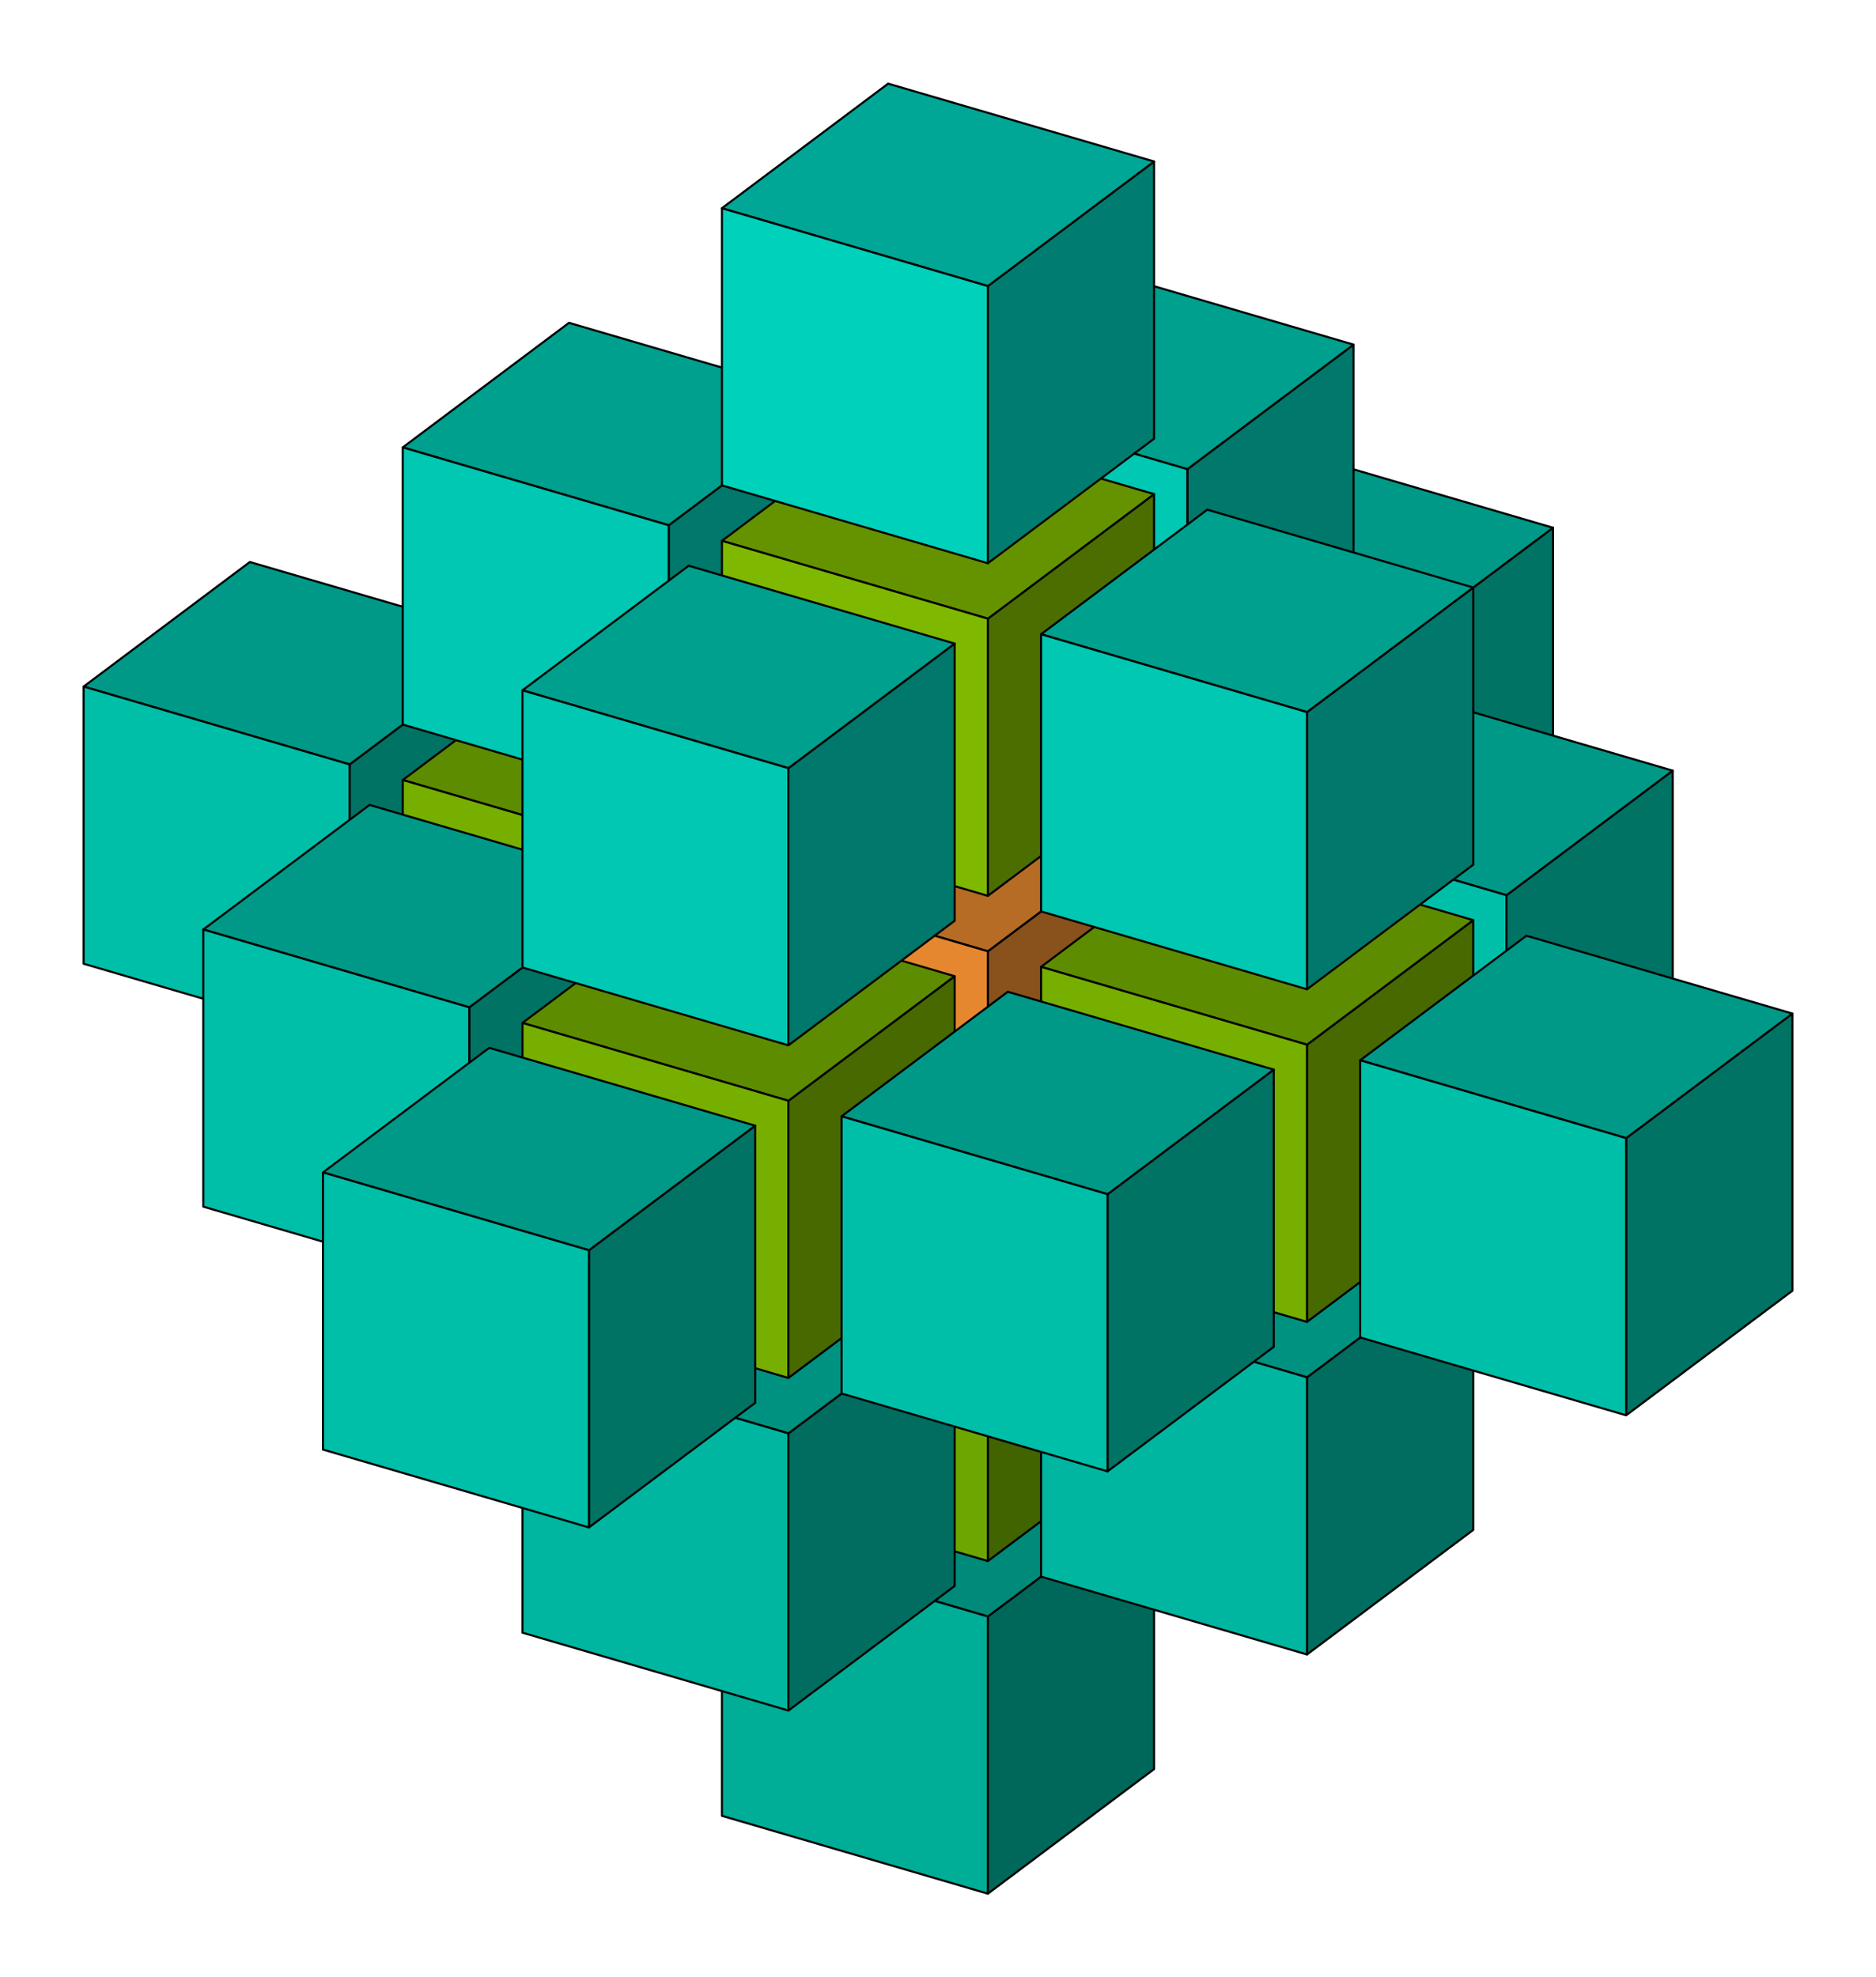 <?xml version="1.0" encoding="UTF-8"?>
<!-- from https://nedbatchelder.com/blog/202506/math_factoid_of_the_day_63.html -->
<svg xmlns="http://www.w3.org/2000/svg" xmlns:xlink="http://www.w3.org/1999/xlink" width="448.629" height="472.752" viewBox="0 0 448.629 472.752">
<path fill-rule="nonzero" fill="rgb(0%, 44.941%, 39.765%)" fill-opacity="1" stroke-width="0.5" stroke-linecap="butt" stroke-linejoin="round" stroke="rgb(0%, 0%, 0%)" stroke-opacity="1" stroke-miterlimit="10" d="M 371.391 192.445 L 331.641 222.23 L 331.641 155.961 L 371.391 126.176 Z M 371.391 192.445 "/>
<path fill-rule="nonzero" fill="rgb(0%, 59.922%, 53.02%)" fill-opacity="1" stroke-width="0.5" stroke-linecap="butt" stroke-linejoin="round" stroke="rgb(0%, 0%, 0%)" stroke-opacity="1" stroke-miterlimit="10" d="M 371.391 126.176 L 331.641 155.961 L 268.039 137.348 L 307.789 107.562 Z M 371.391 126.176 "/>
<path fill-rule="nonzero" fill="rgb(0%, 74.902%, 66.275%)" fill-opacity="1" stroke-width="0.5" stroke-linecap="butt" stroke-linejoin="round" stroke="rgb(0%, 0%, 0%)" stroke-opacity="1" stroke-miterlimit="10" d="M 331.641 222.23 L 268.039 203.613 L 268.039 137.348 L 331.641 155.961 Z M 331.641 222.23 "/>
<path fill-rule="nonzero" fill="rgb(0%, 42.824%, 37.647%)" fill-opacity="1" stroke-width="0.5" stroke-linecap="butt" stroke-linejoin="round" stroke="rgb(0%, 0%, 0%)" stroke-opacity="1" stroke-miterlimit="10" d="M 323.688 307.707 L 283.941 337.492 L 283.941 271.223 L 323.688 241.438 Z M 323.688 307.707 "/>
<path fill-rule="nonzero" fill="rgb(0%, 57.098%, 50.196%)" fill-opacity="1" stroke-width="0.5" stroke-linecap="butt" stroke-linejoin="round" stroke="rgb(0%, 0%, 0%)" stroke-opacity="1" stroke-miterlimit="10" d="M 323.688 241.438 L 283.941 271.223 L 220.34 252.609 L 260.09 222.824 Z M 323.688 241.438 "/>
<path fill-rule="nonzero" fill="rgb(0%, 71.373%, 62.745%)" fill-opacity="1" stroke-width="0.5" stroke-linecap="butt" stroke-linejoin="round" stroke="rgb(0%, 0%, 0%)" stroke-opacity="1" stroke-miterlimit="10" d="M 283.941 337.492 L 220.34 318.875 L 220.34 252.609 L 283.941 271.223 Z M 283.941 337.492 "/>
<path fill-rule="nonzero" fill="rgb(0%, 44.941%, 39.765%)" fill-opacity="1" stroke-width="0.5" stroke-linecap="butt" stroke-linejoin="round" stroke="rgb(0%, 0%, 0%)" stroke-opacity="1" stroke-miterlimit="10" d="M 247.371 205.848 L 207.621 235.633 L 207.621 169.363 L 247.371 139.582 Z M 247.371 205.848 "/>
<path fill-rule="nonzero" fill="rgb(0%, 59.922%, 53.02%)" fill-opacity="1" stroke-width="0.5" stroke-linecap="butt" stroke-linejoin="round" stroke="rgb(0%, 0%, 0%)" stroke-opacity="1" stroke-miterlimit="10" d="M 247.371 139.582 L 207.621 169.363 L 144.02 150.75 L 183.77 120.965 Z M 247.371 139.582 "/>
<path fill-rule="nonzero" fill="rgb(0%, 74.902%, 66.275%)" fill-opacity="1" stroke-width="0.5" stroke-linecap="butt" stroke-linejoin="round" stroke="rgb(0%, 0%, 0%)" stroke-opacity="1" stroke-miterlimit="10" d="M 207.621 235.633 L 144.02 217.016 L 144.02 150.75 L 207.621 169.363 Z M 207.621 235.633 "/>
<path fill-rule="nonzero" fill="rgb(0%, 40.706%, 35.529%)" fill-opacity="1" stroke-width="0.5" stroke-linecap="butt" stroke-linejoin="round" stroke="rgb(0%, 0%, 0%)" stroke-opacity="1" stroke-miterlimit="10" d="M 275.988 422.969 L 236.238 452.754 L 236.238 386.484 L 275.988 356.699 Z M 275.988 422.969 "/>
<path fill-rule="nonzero" fill="rgb(0%, 54.275%, 47.373%)" fill-opacity="1" stroke-width="0.5" stroke-linecap="butt" stroke-linejoin="round" stroke="rgb(0%, 0%, 0%)" stroke-opacity="1" stroke-miterlimit="10" d="M 275.988 356.699 L 236.238 386.484 L 172.641 367.871 L 212.391 338.086 Z M 275.988 356.699 "/>
<path fill-rule="nonzero" fill="rgb(0%, 67.843%, 59.216%)" fill-opacity="1" stroke-width="0.5" stroke-linecap="butt" stroke-linejoin="round" stroke="rgb(0%, 0%, 0%)" stroke-opacity="1" stroke-miterlimit="10" d="M 236.238 452.754 L 172.641 434.137 L 172.641 367.871 L 236.238 386.484 Z M 236.238 452.754 "/>
<path fill-rule="nonzero" fill="rgb(0%, 42.824%, 37.647%)" fill-opacity="1" stroke-width="0.5" stroke-linecap="butt" stroke-linejoin="round" stroke="rgb(0%, 0%, 0%)" stroke-opacity="1" stroke-miterlimit="10" d="M 199.668 321.109 L 159.918 350.895 L 159.918 284.625 L 199.668 254.844 Z M 199.668 321.109 "/>
<path fill-rule="nonzero" fill="rgb(0%, 57.098%, 50.196%)" fill-opacity="1" stroke-width="0.5" stroke-linecap="butt" stroke-linejoin="round" stroke="rgb(0%, 0%, 0%)" stroke-opacity="1" stroke-miterlimit="10" d="M 199.668 254.844 L 159.918 284.625 L 96.32 266.012 L 136.07 236.227 Z M 199.668 254.844 "/>
<path fill-rule="nonzero" fill="rgb(0%, 71.373%, 62.745%)" fill-opacity="1" stroke-width="0.5" stroke-linecap="butt" stroke-linejoin="round" stroke="rgb(0%, 0%, 0%)" stroke-opacity="1" stroke-miterlimit="10" d="M 159.918 350.895 L 96.32 332.277 L 96.32 266.012 L 159.918 284.625 Z M 159.918 350.895 "/>
<path fill-rule="nonzero" fill="rgb(0%, 44.941%, 39.765%)" fill-opacity="1" stroke-width="0.5" stroke-linecap="butt" stroke-linejoin="round" stroke="rgb(0%, 0%, 0%)" stroke-opacity="1" stroke-miterlimit="10" d="M 123.352 219.25 L 83.602 249.035 L 83.602 182.766 L 123.352 152.984 Z M 123.352 219.25 "/>
<path fill-rule="nonzero" fill="rgb(0%, 59.922%, 53.02%)" fill-opacity="1" stroke-width="0.5" stroke-linecap="butt" stroke-linejoin="round" stroke="rgb(0%, 0%, 0%)" stroke-opacity="1" stroke-miterlimit="10" d="M 123.352 152.984 L 83.602 182.766 L 20 164.152 L 59.75 134.367 Z M 123.352 152.984 "/>
<path fill-rule="nonzero" fill="rgb(0%, 74.902%, 66.275%)" fill-opacity="1" stroke-width="0.5" stroke-linecap="butt" stroke-linejoin="round" stroke="rgb(0%, 0%, 0%)" stroke-opacity="1" stroke-miterlimit="10" d="M 83.602 249.035 L 20 230.418 L 20 164.152 L 83.602 182.766 Z M 83.602 249.035 "/>
<path fill-rule="nonzero" fill="rgb(27.765%, 41.176%, 0%)" fill-opacity="1" stroke-width="0.5" stroke-linecap="butt" stroke-linejoin="round" stroke="rgb(0%, 0%, 0%)" stroke-opacity="1" stroke-miterlimit="10" d="M 323.688 228.188 L 283.941 257.969 L 283.941 191.699 L 323.688 161.918 Z M 323.688 228.188 "/>
<path fill-rule="nonzero" fill="rgb(37.02%, 54.902%, 0%)" fill-opacity="1" stroke-width="0.5" stroke-linecap="butt" stroke-linejoin="round" stroke="rgb(0%, 0%, 0%)" stroke-opacity="1" stroke-miterlimit="10" d="M 323.688 161.918 L 283.941 191.699 L 220.34 173.086 L 260.09 143.305 Z M 323.688 161.918 "/>
<path fill-rule="nonzero" fill="rgb(46.275%, 68.627%, 0%)" fill-opacity="1" stroke-width="0.5" stroke-linecap="butt" stroke-linejoin="round" stroke="rgb(0%, 0%, 0%)" stroke-opacity="1" stroke-miterlimit="10" d="M 283.941 257.969 L 220.34 239.355 L 220.34 173.086 L 283.941 191.699 Z M 283.941 257.969 "/>
<path fill-rule="nonzero" fill="rgb(25.647%, 39.059%, 0%)" fill-opacity="1" stroke-width="0.5" stroke-linecap="butt" stroke-linejoin="round" stroke="rgb(0%, 0%, 0%)" stroke-opacity="1" stroke-miterlimit="10" d="M 275.988 343.449 L 236.238 373.23 L 236.238 306.961 L 275.988 277.18 Z M 275.988 343.449 "/>
<path fill-rule="nonzero" fill="rgb(34.196%, 52.078%, 0%)" fill-opacity="1" stroke-width="0.5" stroke-linecap="butt" stroke-linejoin="round" stroke="rgb(0%, 0%, 0%)" stroke-opacity="1" stroke-miterlimit="10" d="M 275.988 277.18 L 236.238 306.961 L 172.641 288.348 L 212.391 258.566 Z M 275.988 277.18 "/>
<path fill-rule="nonzero" fill="rgb(42.745%, 65.098%, 0%)" fill-opacity="1" stroke-width="0.5" stroke-linecap="butt" stroke-linejoin="round" stroke="rgb(0%, 0%, 0%)" stroke-opacity="1" stroke-miterlimit="10" d="M 236.238 373.23 L 172.641 354.617 L 172.641 288.348 L 236.238 306.961 Z M 236.238 373.23 "/>
<path fill-rule="nonzero" fill="rgb(27.765%, 41.176%, 0%)" fill-opacity="1" stroke-width="0.5" stroke-linecap="butt" stroke-linejoin="round" stroke="rgb(0%, 0%, 0%)" stroke-opacity="1" stroke-miterlimit="10" d="M 199.668 241.59 L 159.918 271.371 L 159.918 205.105 L 199.668 175.32 Z M 199.668 241.59 "/>
<path fill-rule="nonzero" fill="rgb(37.02%, 54.902%, 0%)" fill-opacity="1" stroke-width="0.5" stroke-linecap="butt" stroke-linejoin="round" stroke="rgb(0%, 0%, 0%)" stroke-opacity="1" stroke-miterlimit="10" d="M 199.668 175.32 L 159.918 205.105 L 96.32 186.488 L 136.07 156.707 Z M 199.668 175.32 "/>
<path fill-rule="nonzero" fill="rgb(46.275%, 68.627%, 0%)" fill-opacity="1" stroke-width="0.5" stroke-linecap="butt" stroke-linejoin="round" stroke="rgb(0%, 0%, 0%)" stroke-opacity="1" stroke-miterlimit="10" d="M 159.918 271.371 L 96.32 252.758 L 96.32 186.488 L 159.918 205.105 Z M 159.918 271.371 "/>
<path fill-rule="nonzero" fill="rgb(0%, 44.941%, 39.765%)" fill-opacity="1" stroke-width="0.5" stroke-linecap="butt" stroke-linejoin="round" stroke="rgb(0%, 0%, 0%)" stroke-opacity="1" stroke-miterlimit="10" d="M 400.008 250.523 L 360.258 280.309 L 360.258 214.039 L 400.008 184.254 Z M 400.008 250.523 "/>
<path fill-rule="nonzero" fill="rgb(0%, 59.922%, 53.02%)" fill-opacity="1" stroke-width="0.5" stroke-linecap="butt" stroke-linejoin="round" stroke="rgb(0%, 0%, 0%)" stroke-opacity="1" stroke-miterlimit="10" d="M 400.008 184.254 L 360.258 214.039 L 296.66 195.426 L 336.41 165.641 Z M 400.008 184.254 "/>
<path fill-rule="nonzero" fill="rgb(0%, 74.902%, 66.275%)" fill-opacity="1" stroke-width="0.5" stroke-linecap="butt" stroke-linejoin="round" stroke="rgb(0%, 0%, 0%)" stroke-opacity="1" stroke-miterlimit="10" d="M 360.258 280.309 L 296.66 261.691 L 296.66 195.426 L 360.258 214.039 Z M 360.258 280.309 "/>
<path fill-rule="nonzero" fill="rgb(0%, 47.059%, 41.882%)" fill-opacity="1" stroke-width="0.5" stroke-linecap="butt" stroke-linejoin="round" stroke="rgb(0%, 0%, 0%)" stroke-opacity="1" stroke-miterlimit="10" d="M 323.688 148.664 L 283.941 178.449 L 283.941 112.18 L 323.688 82.395 Z M 323.688 148.664 "/>
<path fill-rule="nonzero" fill="rgb(0%, 62.745%, 55.843%)" fill-opacity="1" stroke-width="0.5" stroke-linecap="butt" stroke-linejoin="round" stroke="rgb(0%, 0%, 0%)" stroke-opacity="1" stroke-miterlimit="10" d="M 323.688 82.395 L 283.941 112.18 L 220.34 93.566 L 260.09 63.781 Z M 323.688 82.395 "/>
<path fill-rule="nonzero" fill="rgb(0%, 78.431%, 69.804%)" fill-opacity="1" stroke-width="0.5" stroke-linecap="butt" stroke-linejoin="round" stroke="rgb(0%, 0%, 0%)" stroke-opacity="1" stroke-miterlimit="10" d="M 283.941 178.449 L 220.34 159.832 L 220.34 93.566 L 283.941 112.18 Z M 283.941 178.449 "/>
<path fill-rule="nonzero" fill="rgb(0%, 42.824%, 37.647%)" fill-opacity="1" stroke-width="0.5" stroke-linecap="butt" stroke-linejoin="round" stroke="rgb(0%, 0%, 0%)" stroke-opacity="1" stroke-miterlimit="10" d="M 352.309 365.785 L 312.559 395.566 L 312.559 329.301 L 352.309 299.516 Z M 352.309 365.785 "/>
<path fill-rule="nonzero" fill="rgb(0%, 57.098%, 50.196%)" fill-opacity="1" stroke-width="0.5" stroke-linecap="butt" stroke-linejoin="round" stroke="rgb(0%, 0%, 0%)" stroke-opacity="1" stroke-miterlimit="10" d="M 352.309 299.516 L 312.559 329.301 L 248.961 310.688 L 288.711 280.902 Z M 352.309 299.516 "/>
<path fill-rule="nonzero" fill="rgb(0%, 71.373%, 62.745%)" fill-opacity="1" stroke-width="0.5" stroke-linecap="butt" stroke-linejoin="round" stroke="rgb(0%, 0%, 0%)" stroke-opacity="1" stroke-miterlimit="10" d="M 312.559 395.566 L 248.961 376.953 L 248.961 310.688 L 312.559 329.301 Z M 312.559 395.566 "/>
<path fill-rule="nonzero" fill="rgb(53.882%, 31.765%, 11.059%)" fill-opacity="1" stroke-width="0.5" stroke-linecap="butt" stroke-linejoin="round" stroke="rgb(0%, 0%, 0%)" stroke-opacity="1" stroke-miterlimit="10" d="M 275.988 263.926 L 236.238 293.711 L 236.238 227.441 L 275.988 197.656 Z M 275.988 263.926 "/>
<path fill-rule="nonzero" fill="rgb(71.843%, 42.353%, 14.745%)" fill-opacity="1" stroke-width="0.5" stroke-linecap="butt" stroke-linejoin="round" stroke="rgb(0%, 0%, 0%)" stroke-opacity="1" stroke-miterlimit="10" d="M 275.988 197.656 L 236.238 227.441 L 172.641 208.828 L 212.391 179.043 Z M 275.988 197.656 "/>
<path fill-rule="nonzero" fill="rgb(89.804%, 52.941%, 18.431%)" fill-opacity="1" stroke-width="0.5" stroke-linecap="butt" stroke-linejoin="round" stroke="rgb(0%, 0%, 0%)" stroke-opacity="1" stroke-miterlimit="10" d="M 236.238 293.711 L 172.641 275.094 L 172.641 208.828 L 236.238 227.441 Z M 236.238 293.711 "/>
<path fill-rule="nonzero" fill="rgb(0%, 47.059%, 41.882%)" fill-opacity="1" stroke-width="0.5" stroke-linecap="butt" stroke-linejoin="round" stroke="rgb(0%, 0%, 0%)" stroke-opacity="1" stroke-miterlimit="10" d="M 199.668 162.066 L 159.918 191.852 L 159.918 125.582 L 199.668 95.797 Z M 199.668 162.066 "/>
<path fill-rule="nonzero" fill="rgb(0%, 62.745%, 55.843%)" fill-opacity="1" stroke-width="0.5" stroke-linecap="butt" stroke-linejoin="round" stroke="rgb(0%, 0%, 0%)" stroke-opacity="1" stroke-miterlimit="10" d="M 199.668 95.797 L 159.918 125.582 L 96.32 106.969 L 136.07 77.184 Z M 199.668 95.797 "/>
<path fill-rule="nonzero" fill="rgb(0%, 78.431%, 69.804%)" fill-opacity="1" stroke-width="0.5" stroke-linecap="butt" stroke-linejoin="round" stroke="rgb(0%, 0%, 0%)" stroke-opacity="1" stroke-miterlimit="10" d="M 159.918 191.852 L 96.32 173.234 L 96.32 106.969 L 159.918 125.582 Z M 159.918 191.852 "/>
<path fill-rule="nonzero" fill="rgb(0%, 42.824%, 37.647%)" fill-opacity="1" stroke-width="0.5" stroke-linecap="butt" stroke-linejoin="round" stroke="rgb(0%, 0%, 0%)" stroke-opacity="1" stroke-miterlimit="10" d="M 228.289 379.188 L 188.539 408.973 L 188.539 342.703 L 228.289 312.918 Z M 228.289 379.188 "/>
<path fill-rule="nonzero" fill="rgb(0%, 57.098%, 50.196%)" fill-opacity="1" stroke-width="0.5" stroke-linecap="butt" stroke-linejoin="round" stroke="rgb(0%, 0%, 0%)" stroke-opacity="1" stroke-miterlimit="10" d="M 228.289 312.918 L 188.539 342.703 L 124.941 324.09 L 164.691 294.305 Z M 228.289 312.918 "/>
<path fill-rule="nonzero" fill="rgb(0%, 71.373%, 62.745%)" fill-opacity="1" stroke-width="0.5" stroke-linecap="butt" stroke-linejoin="round" stroke="rgb(0%, 0%, 0%)" stroke-opacity="1" stroke-miterlimit="10" d="M 188.539 408.973 L 124.941 390.355 L 124.941 324.09 L 188.539 342.703 Z M 188.539 408.973 "/>
<path fill-rule="nonzero" fill="rgb(0%, 44.941%, 39.765%)" fill-opacity="1" stroke-width="0.5" stroke-linecap="butt" stroke-linejoin="round" stroke="rgb(0%, 0%, 0%)" stroke-opacity="1" stroke-miterlimit="10" d="M 151.969 277.328 L 112.219 307.113 L 112.219 240.844 L 151.969 211.059 Z M 151.969 277.328 "/>
<path fill-rule="nonzero" fill="rgb(0%, 59.922%, 53.02%)" fill-opacity="1" stroke-width="0.5" stroke-linecap="butt" stroke-linejoin="round" stroke="rgb(0%, 0%, 0%)" stroke-opacity="1" stroke-miterlimit="10" d="M 151.969 211.059 L 112.219 240.844 L 48.621 222.23 L 88.371 192.445 Z M 151.969 211.059 "/>
<path fill-rule="nonzero" fill="rgb(0%, 74.902%, 66.275%)" fill-opacity="1" stroke-width="0.5" stroke-linecap="butt" stroke-linejoin="round" stroke="rgb(0%, 0%, 0%)" stroke-opacity="1" stroke-miterlimit="10" d="M 112.219 307.113 L 48.621 288.496 L 48.621 222.23 L 112.219 240.844 Z M 112.219 307.113 "/>
<path fill-rule="nonzero" fill="rgb(27.765%, 41.176%, 0%)" fill-opacity="1" stroke-width="0.5" stroke-linecap="butt" stroke-linejoin="round" stroke="rgb(0%, 0%, 0%)" stroke-opacity="1" stroke-miterlimit="10" d="M 352.309 286.262 L 312.559 316.047 L 312.559 249.777 L 352.309 219.996 Z M 352.309 286.262 "/>
<path fill-rule="nonzero" fill="rgb(37.02%, 54.902%, 0%)" fill-opacity="1" stroke-width="0.5" stroke-linecap="butt" stroke-linejoin="round" stroke="rgb(0%, 0%, 0%)" stroke-opacity="1" stroke-miterlimit="10" d="M 352.309 219.996 L 312.559 249.777 L 248.961 231.164 L 288.711 201.379 Z M 352.309 219.996 "/>
<path fill-rule="nonzero" fill="rgb(46.275%, 68.627%, 0%)" fill-opacity="1" stroke-width="0.5" stroke-linecap="butt" stroke-linejoin="round" stroke="rgb(0%, 0%, 0%)" stroke-opacity="1" stroke-miterlimit="10" d="M 312.559 316.047 L 248.961 297.434 L 248.961 231.164 L 312.559 249.777 Z M 312.559 316.047 "/>
<path fill-rule="nonzero" fill="rgb(29.882%, 43.294%, 0%)" fill-opacity="1" stroke-width="0.5" stroke-linecap="butt" stroke-linejoin="round" stroke="rgb(0%, 0%, 0%)" stroke-opacity="1" stroke-miterlimit="10" d="M 275.988 184.402 L 236.238 214.188 L 236.238 147.918 L 275.988 118.137 Z M 275.988 184.402 "/>
<path fill-rule="nonzero" fill="rgb(39.843%, 57.725%, 0%)" fill-opacity="1" stroke-width="0.5" stroke-linecap="butt" stroke-linejoin="round" stroke="rgb(0%, 0%, 0%)" stroke-opacity="1" stroke-miterlimit="10" d="M 275.988 118.137 L 236.238 147.918 L 172.641 129.305 L 212.391 99.523 Z M 275.988 118.137 "/>
<path fill-rule="nonzero" fill="rgb(49.804%, 72.157%, 0%)" fill-opacity="1" stroke-width="0.5" stroke-linecap="butt" stroke-linejoin="round" stroke="rgb(0%, 0%, 0%)" stroke-opacity="1" stroke-miterlimit="10" d="M 236.238 214.188 L 172.641 195.574 L 172.641 129.305 L 236.238 147.918 Z M 236.238 214.188 "/>
<path fill-rule="nonzero" fill="rgb(27.765%, 41.176%, 0%)" fill-opacity="1" stroke-width="0.5" stroke-linecap="butt" stroke-linejoin="round" stroke="rgb(0%, 0%, 0%)" stroke-opacity="1" stroke-miterlimit="10" d="M 228.289 299.664 L 188.539 329.449 L 188.539 263.18 L 228.289 233.398 Z M 228.289 299.664 "/>
<path fill-rule="nonzero" fill="rgb(37.02%, 54.902%, 0%)" fill-opacity="1" stroke-width="0.5" stroke-linecap="butt" stroke-linejoin="round" stroke="rgb(0%, 0%, 0%)" stroke-opacity="1" stroke-miterlimit="10" d="M 228.289 233.398 L 188.539 263.18 L 124.941 244.566 L 164.691 214.785 Z M 228.289 233.398 "/>
<path fill-rule="nonzero" fill="rgb(46.275%, 68.627%, 0%)" fill-opacity="1" stroke-width="0.5" stroke-linecap="butt" stroke-linejoin="round" stroke="rgb(0%, 0%, 0%)" stroke-opacity="1" stroke-miterlimit="10" d="M 188.539 329.449 L 124.941 310.836 L 124.941 244.566 L 188.539 263.18 Z M 188.539 329.449 "/>
<path fill-rule="nonzero" fill="rgb(0%, 44.941%, 39.765%)" fill-opacity="1" stroke-width="0.5" stroke-linecap="butt" stroke-linejoin="round" stroke="rgb(0%, 0%, 0%)" stroke-opacity="1" stroke-miterlimit="10" d="M 428.629 308.602 L 388.879 338.383 L 388.879 272.117 L 428.629 242.332 Z M 428.629 308.602 "/>
<path fill-rule="nonzero" fill="rgb(0%, 59.922%, 53.02%)" fill-opacity="1" stroke-width="0.5" stroke-linecap="butt" stroke-linejoin="round" stroke="rgb(0%, 0%, 0%)" stroke-opacity="1" stroke-miterlimit="10" d="M 428.629 242.332 L 388.879 272.117 L 325.281 253.5 L 365.031 223.719 Z M 428.629 242.332 "/>
<path fill-rule="nonzero" fill="rgb(0%, 74.902%, 66.275%)" fill-opacity="1" stroke-width="0.5" stroke-linecap="butt" stroke-linejoin="round" stroke="rgb(0%, 0%, 0%)" stroke-opacity="1" stroke-miterlimit="10" d="M 388.879 338.383 L 325.281 319.77 L 325.281 253.5 L 388.879 272.117 Z M 388.879 338.383 "/>
<path fill-rule="nonzero" fill="rgb(0%, 47.059%, 41.882%)" fill-opacity="1" stroke-width="0.5" stroke-linecap="butt" stroke-linejoin="round" stroke="rgb(0%, 0%, 0%)" stroke-opacity="1" stroke-miterlimit="10" d="M 352.309 206.742 L 312.559 236.523 L 312.559 170.258 L 352.309 140.473 Z M 352.309 206.742 "/>
<path fill-rule="nonzero" fill="rgb(0%, 62.745%, 55.843%)" fill-opacity="1" stroke-width="0.5" stroke-linecap="butt" stroke-linejoin="round" stroke="rgb(0%, 0%, 0%)" stroke-opacity="1" stroke-miterlimit="10" d="M 352.309 140.473 L 312.559 170.258 L 248.961 151.641 L 288.711 121.859 Z M 352.309 140.473 "/>
<path fill-rule="nonzero" fill="rgb(0%, 78.431%, 69.804%)" fill-opacity="1" stroke-width="0.5" stroke-linecap="butt" stroke-linejoin="round" stroke="rgb(0%, 0%, 0%)" stroke-opacity="1" stroke-miterlimit="10" d="M 312.559 236.523 L 248.961 217.91 L 248.961 151.641 L 312.559 170.258 Z M 312.559 236.523 "/>
<path fill-rule="nonzero" fill="rgb(0%, 49.176%, 44%)" fill-opacity="1" stroke-width="0.5" stroke-linecap="butt" stroke-linejoin="round" stroke="rgb(0%, 0%, 0%)" stroke-opacity="1" stroke-miterlimit="10" d="M 275.988 104.883 L 236.238 134.664 L 236.238 68.398 L 275.988 38.613 Z M 275.988 104.883 "/>
<path fill-rule="nonzero" fill="rgb(0%, 65.569%, 58.667%)" fill-opacity="1" stroke-width="0.5" stroke-linecap="butt" stroke-linejoin="round" stroke="rgb(0%, 0%, 0%)" stroke-opacity="1" stroke-miterlimit="10" d="M 275.988 38.613 L 236.238 68.398 L 172.641 49.785 L 212.391 20 Z M 275.988 38.613 "/>
<path fill-rule="nonzero" fill="rgb(0%, 81.961%, 73.333%)" fill-opacity="1" stroke-width="0.5" stroke-linecap="butt" stroke-linejoin="round" stroke="rgb(0%, 0%, 0%)" stroke-opacity="1" stroke-miterlimit="10" d="M 236.238 134.664 L 172.641 116.051 L 172.641 49.785 L 236.238 68.398 Z M 236.238 134.664 "/>
<path fill-rule="nonzero" fill="rgb(0%, 44.941%, 39.765%)" fill-opacity="1" stroke-width="0.5" stroke-linecap="butt" stroke-linejoin="round" stroke="rgb(0%, 0%, 0%)" stroke-opacity="1" stroke-miterlimit="10" d="M 304.609 322.004 L 264.859 351.785 L 264.859 285.52 L 304.609 255.734 Z M 304.609 322.004 "/>
<path fill-rule="nonzero" fill="rgb(0%, 59.922%, 53.02%)" fill-opacity="1" stroke-width="0.5" stroke-linecap="butt" stroke-linejoin="round" stroke="rgb(0%, 0%, 0%)" stroke-opacity="1" stroke-miterlimit="10" d="M 304.609 255.734 L 264.859 285.52 L 201.258 266.902 L 241.008 237.121 Z M 304.609 255.734 "/>
<path fill-rule="nonzero" fill="rgb(0%, 74.902%, 66.275%)" fill-opacity="1" stroke-width="0.5" stroke-linecap="butt" stroke-linejoin="round" stroke="rgb(0%, 0%, 0%)" stroke-opacity="1" stroke-miterlimit="10" d="M 264.859 351.785 L 201.258 333.172 L 201.258 266.902 L 264.859 285.52 Z M 264.859 351.785 "/>
<path fill-rule="nonzero" fill="rgb(0%, 47.059%, 41.882%)" fill-opacity="1" stroke-width="0.5" stroke-linecap="butt" stroke-linejoin="round" stroke="rgb(0%, 0%, 0%)" stroke-opacity="1" stroke-miterlimit="10" d="M 228.289 220.145 L 188.539 249.926 L 188.539 183.66 L 228.289 153.875 Z M 228.289 220.145 "/>
<path fill-rule="nonzero" fill="rgb(0%, 62.745%, 55.843%)" fill-opacity="1" stroke-width="0.5" stroke-linecap="butt" stroke-linejoin="round" stroke="rgb(0%, 0%, 0%)" stroke-opacity="1" stroke-miterlimit="10" d="M 228.289 153.875 L 188.539 183.66 L 124.941 165.047 L 164.691 135.262 Z M 228.289 153.875 "/>
<path fill-rule="nonzero" fill="rgb(0%, 78.431%, 69.804%)" fill-opacity="1" stroke-width="0.5" stroke-linecap="butt" stroke-linejoin="round" stroke="rgb(0%, 0%, 0%)" stroke-opacity="1" stroke-miterlimit="10" d="M 188.539 249.926 L 124.941 231.312 L 124.941 165.047 L 188.539 183.66 Z M 188.539 249.926 "/>
<path fill-rule="nonzero" fill="rgb(0%, 44.941%, 39.765%)" fill-opacity="1" stroke-width="0.5" stroke-linecap="butt" stroke-linejoin="round" stroke="rgb(0%, 0%, 0%)" stroke-opacity="1" stroke-miterlimit="10" d="M 180.59 335.406 L 140.84 365.188 L 140.84 298.922 L 180.59 269.137 Z M 180.59 335.406 "/>
<path fill-rule="nonzero" fill="rgb(0%, 59.922%, 53.02%)" fill-opacity="1" stroke-width="0.5" stroke-linecap="butt" stroke-linejoin="round" stroke="rgb(0%, 0%, 0%)" stroke-opacity="1" stroke-miterlimit="10" d="M 180.59 269.137 L 140.84 298.922 L 77.238 280.309 L 116.988 250.523 Z M 180.59 269.137 "/>
<path fill-rule="nonzero" fill="rgb(0%, 74.902%, 66.275%)" fill-opacity="1" stroke-width="0.5" stroke-linecap="butt" stroke-linejoin="round" stroke="rgb(0%, 0%, 0%)" stroke-opacity="1" stroke-miterlimit="10" d="M 140.84 365.188 L 77.238 346.574 L 77.238 280.309 L 140.84 298.922 Z M 140.84 365.188 "/>
</svg>
